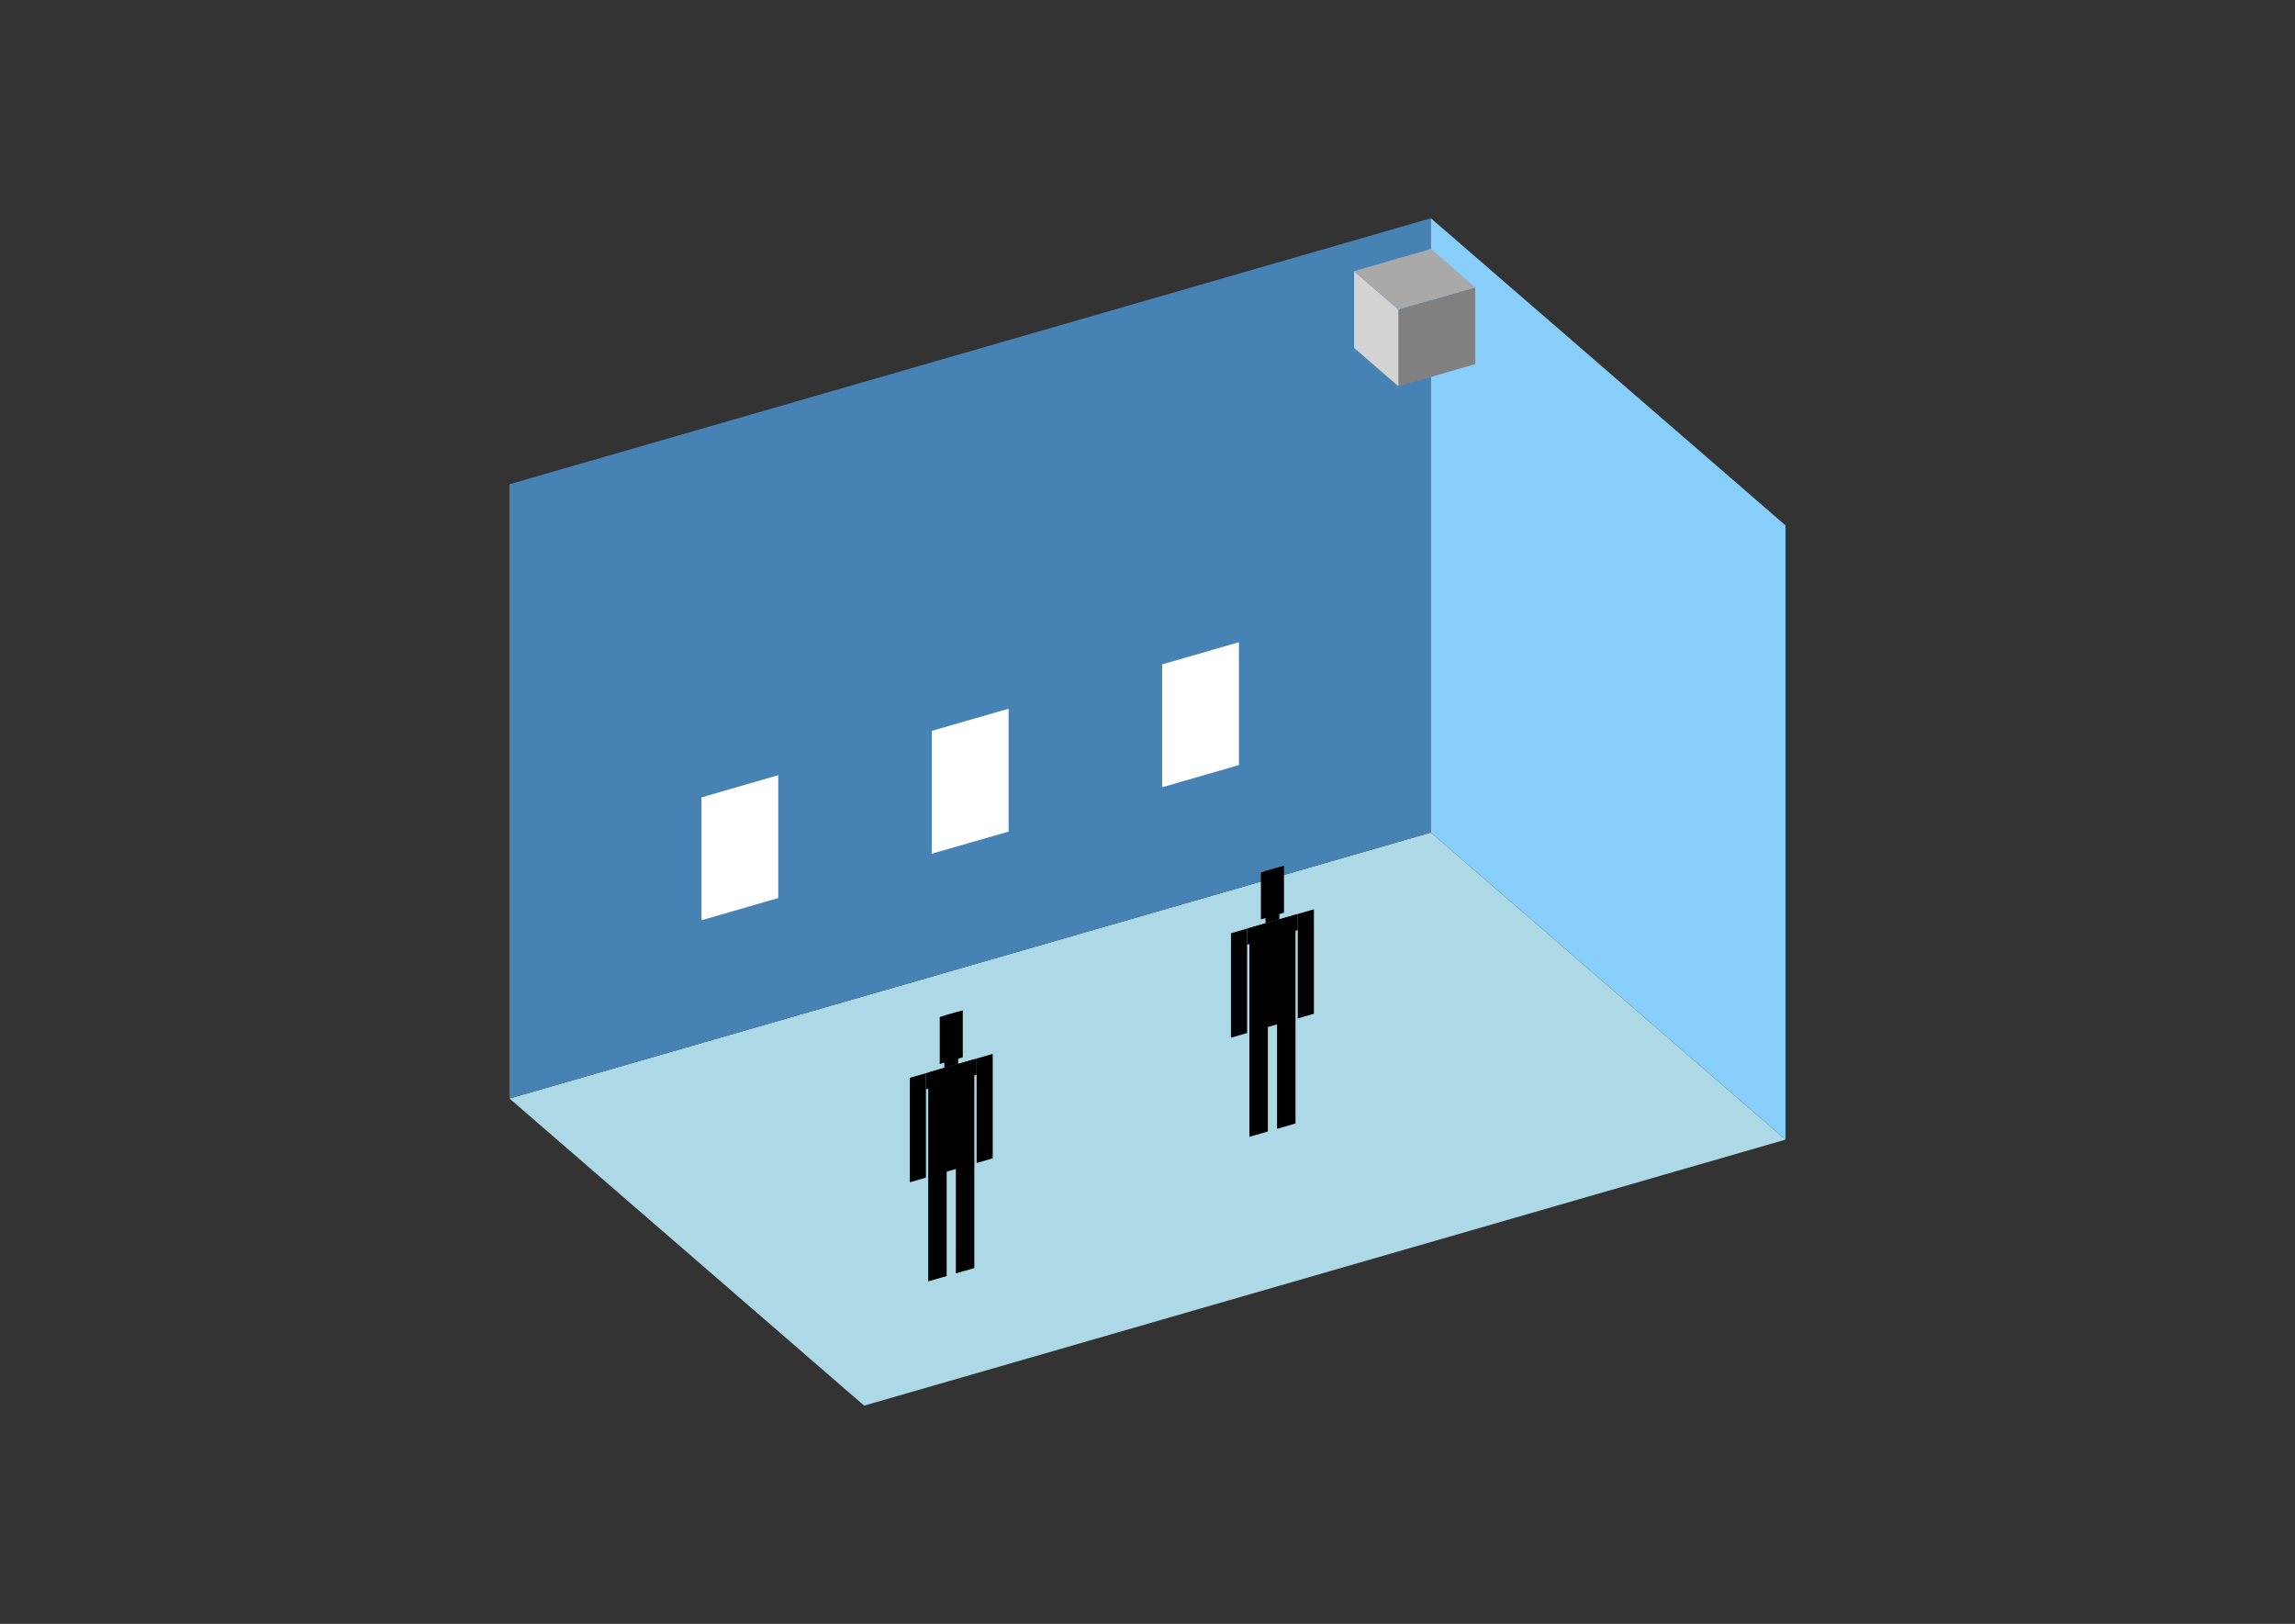 <?xml version="1.0" encoding="UTF-8"?>
<svg
  xmlns="http://www.w3.org/2000/svg"
  width="848"
  height="600"
  style="background-color:white"
>
  <rect width="100%" height="100%" fill="#333333" stroke="none"/>
  <polygon fill="lightblue" points="319.296,519.361 188.259,405.88 528.704,307.602 659.741,421.083" />
  <polygon fill="steelblue" points="188.259,405.88 188.259,178.917 528.704,80.639 528.704,307.602" />
  <polygon fill="lightskyblue" points="659.741,421.083 659.741,194.12 528.704,80.639 528.704,307.602" />
  <polygon fill="white" points="259.185,340.013 259.185,294.62 287.556,286.43 287.556,331.823" />
  <polygon fill="white" points="344.296,315.443 344.296,270.05 372.667,261.861 372.667,307.253" />
  <polygon fill="white" points="429.407,290.874 429.407,245.481 457.778,237.291 457.778,282.684" />
  <polygon fill="grey" points="516.713,142.732 516.713,114.362 545.083,106.172 545.083,134.543" />
  <polygon fill="lightgrey" points="516.713,142.732 516.713,114.362 500.333,100.177 500.333,128.547" />
  <polygon fill="darkgrey" points="516.713,114.362 500.333,100.177 528.704,91.987 545.083,106.172" />
  <polygon fill="hsl(360.0,50.0%,52.578%)" points="461.657,420.027 461.657,381.058 468.466,379.092 468.466,418.062" />
  <polygon fill="hsl(360.0,50.0%,52.578%)" points="478.68,415.113 478.68,376.144 471.871,378.109 471.871,417.079" />
  <polygon fill="hsl(360.0,50.0%,52.578%)" points="454.848,383.409 454.848,344.825 460.806,343.106 460.806,381.689" />
  <polygon fill="hsl(360.0,50.0%,52.578%)" points="479.531,376.284 479.531,337.7 485.488,335.98 485.488,374.564" />
  <polygon fill="hsl(360.0,50.0%,52.578%)" points="460.806,349.063 460.806,343.106 479.531,337.7 479.531,343.658" />
  <polygon fill="hsl(360.0,50.0%,52.578%)" points="461.657,381.444 461.657,342.86 478.68,337.946 478.68,376.53" />
  <polygon fill="hsl(360.0,50.0%,52.578%)" points="465.913,339.702 465.913,322.34 474.424,319.883 474.424,337.245" />
  <polygon fill="hsl(360.0,50.0%,52.578%)" points="467.615,341.14 467.615,321.848 472.722,320.374 472.722,339.666" />
  <polygon fill="hsl(360.0,50.0%,46.247%)" points="342.983,473.446 342.983,434.476 349.792,432.511 349.792,471.48" />
  <polygon fill="hsl(360.0,50.0%,46.247%)" points="360.006,468.532 360.006,429.562 353.197,431.528 353.197,470.497" />
  <polygon fill="hsl(360.0,50.0%,46.247%)" points="336.174,436.828 336.174,398.244 342.132,396.524 342.132,435.108" />
  <polygon fill="hsl(360.0,50.0%,46.247%)" points="360.857,429.702 360.857,391.119 366.814,389.399 366.814,427.983" />
  <polygon fill="hsl(360.0,50.0%,46.247%)" points="342.132,402.482 342.132,396.524 360.857,391.119 360.857,397.077" />
  <polygon fill="hsl(360.0,50.0%,46.247%)" points="342.983,434.862 342.983,396.278 360.006,391.364 360.006,429.948" />
  <polygon fill="hsl(360.0,50.0%,46.247%)" points="347.239,393.121 347.239,375.758 355.75,373.301 355.75,390.664" />
  <polygon fill="hsl(360.0,50.0%,46.247%)" points="348.941,394.558 348.941,375.267 354.048,373.792 354.048,393.084" />
</svg>
